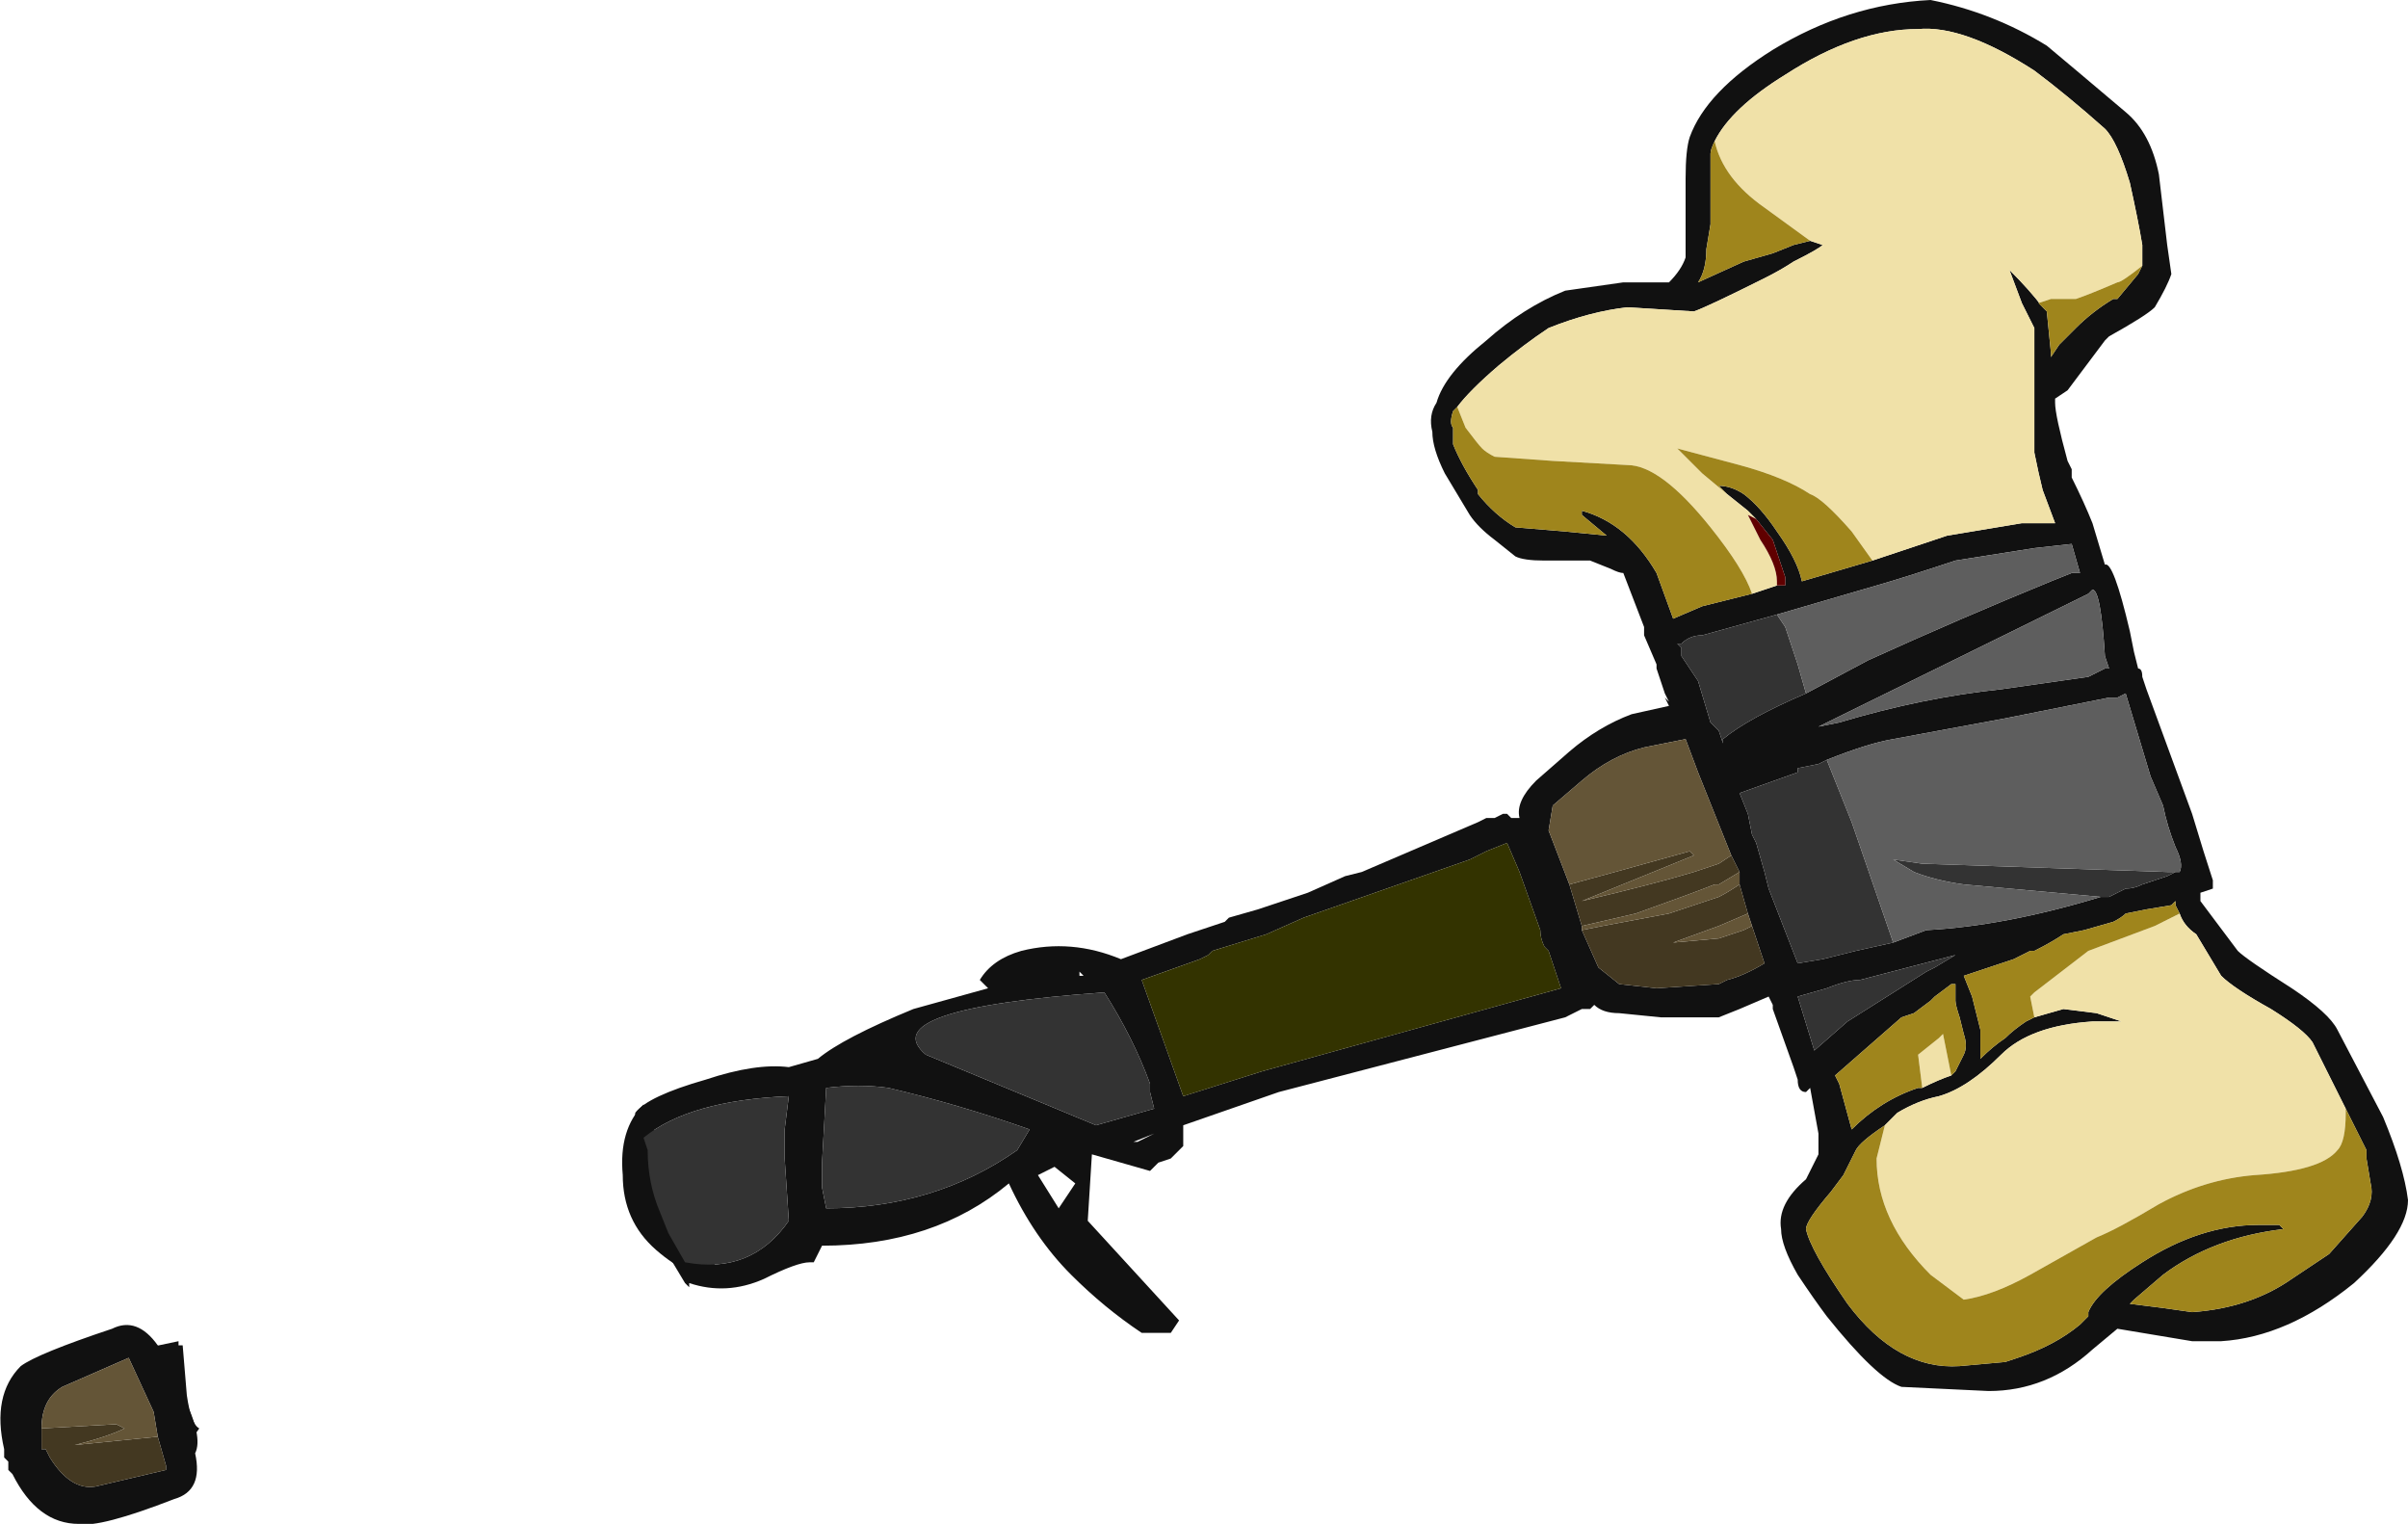 <?xml version="1.0" encoding="UTF-8" standalone="no"?>
<svg xmlns:ffdec="https://www.free-decompiler.com/flash" xmlns:xlink="http://www.w3.org/1999/xlink" ffdec:objectType="frame" height="128.45px" width="203.0px" xmlns="http://www.w3.org/2000/svg">
  <g transform="matrix(1.0, 0.0, 0.0, 1.0, 91.35, 92.05)">
    <use ffdec:characterId="475" height="18.35" transform="matrix(7.0, 0.0, 0.0, 7.0, -91.35, -92.05)" width="29.0" xlink:href="#shape0"/>
  </g>
  <defs>
    <g id="shape0" transform="matrix(1.0, 0.0, 0.0, 1.0, 13.05, 13.15)">
      <path d="M-5.55 1.0 Q-5.6 0.45 -5.3 0.15 L-4.65 1.75 -4.3 2.3 Q-4.75 2.25 -5.15 1.9 -5.55 1.55 -5.55 1.0 M-10.85 3.05 L-10.8 3.65 Q-10.75 4.0 -10.65 4.05 L-10.9 4.4 -11.35 3.1 Q-11.15 3.05 -10.9 3.0 L-10.9 3.05 -10.85 3.05" fill="#111111" fill-rule="evenodd" stroke="none"/>
      <path d="M12.75 -9.95 L12.75 -10.2 Q12.7 -10.5 12.6 -10.95 12.45 -11.45 12.3 -11.6 11.85 -12.0 11.45 -12.3 10.6 -12.85 10.05 -12.8 9.3 -12.8 8.45 -12.25 7.8 -11.85 7.6 -11.45 7.55 -11.35 7.55 -11.3 L7.55 -10.45 7.5 -10.15 Q7.5 -9.9 7.4 -9.75 L7.95 -10.0 8.3 -10.1 8.55 -10.2 8.75 -10.25 8.9 -10.2 Q8.85 -10.15 8.55 -10.0 8.4 -9.9 8.2 -9.8 7.5 -9.45 7.35 -9.4 L6.55 -9.45 Q6.1 -9.4 5.6 -9.2 5.3 -9.0 5.0 -8.75 4.65 -8.45 4.5 -8.25 L4.45 -8.2 Q4.4 -8.05 4.45 -8.0 L4.45 -7.8 Q4.55 -7.55 4.75 -7.25 L4.75 -7.2 Q4.95 -6.95 5.2 -6.8 L5.8 -6.75 6.3 -6.7 6.0 -6.95 6.0 -7.0 Q6.55 -6.85 6.9 -6.25 L7.1 -5.7 7.45 -5.85 8.05 -6.0 8.35 -6.1 8.45 -6.1 8.45 -6.2 8.3 -6.65 8.1 -6.9 8.0 -7.0 7.75 -7.2 7.65 -7.3 Q7.8 -7.3 7.95 -7.2 8.15 -7.05 8.35 -6.75 8.6 -6.4 8.65 -6.15 L9.5 -6.4 10.4 -6.7 11.3 -6.85 11.7 -6.85 11.55 -7.25 Q11.5 -7.45 11.45 -7.7 L11.45 -8.05 Q11.45 -8.15 11.45 -8.2 L11.45 -9.2 11.3 -9.5 11.15 -9.9 Q11.4 -9.65 11.55 -9.45 L11.6 -9.4 11.65 -8.9 11.65 -8.85 11.75 -9.0 11.95 -9.2 Q12.15 -9.4 12.4 -9.55 L12.45 -9.55 12.7 -9.85 12.75 -9.95 M7.3 -11.5 Q7.5 -12.05 8.3 -12.55 9.2 -13.1 10.2 -13.15 10.95 -13.0 11.6 -12.6 11.9 -12.35 12.55 -11.8 12.85 -11.55 12.95 -11.05 L13.05 -10.2 13.1 -9.85 Q13.05 -9.7 12.9 -9.45 12.8 -9.35 12.35 -9.1 L12.3 -9.05 11.85 -8.45 11.7 -8.35 11.7 -8.3 Q11.7 -8.15 11.85 -7.6 L11.9 -7.5 11.9 -7.4 Q12.05 -7.1 12.15 -6.85 L12.3 -6.35 Q12.4 -6.4 12.6 -5.55 L12.65 -5.3 12.7 -5.1 Q12.75 -5.1 12.75 -5.0 L12.8 -4.85 13.35 -3.35 Q13.5 -2.85 13.6 -2.55 L13.6 -2.45 13.45 -2.4 13.45 -2.3 13.9 -1.7 Q14.0 -1.6 14.55 -1.25 15.0 -0.95 15.1 -0.75 L15.65 0.3 Q15.9 0.9 15.95 1.3 15.95 1.7 15.3 2.3 14.5 2.95 13.7 3.0 L13.35 3.0 12.45 2.85 12.15 3.1 Q11.6 3.6 10.9 3.6 L9.85 3.55 Q9.55 3.45 8.95 2.7 8.8 2.5 8.6 2.2 8.4 1.85 8.4 1.65 8.35 1.35 8.7 1.05 L8.85 0.75 8.85 0.5 8.75 -0.05 8.7 0.0 Q8.6 0.0 8.6 -0.15 L8.55 -0.3 8.3 -1.0 8.3 -1.05 8.25 -1.15 7.9 -1.0 7.65 -0.9 6.95 -0.9 6.45 -0.95 Q6.25 -0.95 6.15 -1.05 L6.1 -1.0 6.0 -1.0 5.8 -0.9 2.35 0.0 1.2 0.4 1.2 0.65 1.05 0.8 0.9 0.85 0.8 0.95 0.1 0.75 0.05 1.55 1.15 2.75 1.05 2.9 0.7 2.9 Q0.25 2.6 -0.15 2.2 -0.6 1.75 -0.9 1.1 -1.8 1.85 -3.15 1.85 L-3.25 2.05 -3.3 2.05 Q-3.45 2.05 -3.85 2.25 -4.3 2.45 -4.75 2.3 L-4.75 2.35 -4.8 2.3 -4.95 2.05 -5.0 2.0 Q-5.2 1.45 -5.35 0.9 L-5.4 0.8 -5.4 0.25 Q-5.25 0.05 -4.55 -0.15 -3.95 -0.35 -3.55 -0.3 L-3.2 -0.4 Q-2.9 -0.65 -2.05 -1.0 L-1.15 -1.25 -1.25 -1.35 Q-1.1 -1.6 -0.75 -1.7 -0.15 -1.85 0.45 -1.6 L1.25 -1.9 1.7 -2.05 1.75 -2.1 2.1 -2.2 2.7 -2.4 3.15 -2.6 3.35 -2.65 4.75 -3.25 4.85 -3.3 4.95 -3.3 5.05 -3.35 5.1 -3.35 5.15 -3.3 5.25 -3.3 Q5.2 -3.5 5.45 -3.75 L5.85 -4.1 Q6.2 -4.4 6.6 -4.55 L7.05 -4.65 7.0 -4.75 7.05 -4.7 7.0 -4.8 6.9 -5.1 6.9 -5.15 6.75 -5.5 6.75 -5.6 6.5 -6.25 Q6.45 -6.25 6.35 -6.3 L6.1 -6.4 5.55 -6.4 Q5.3 -6.4 5.2 -6.45 L4.95 -6.65 Q4.75 -6.8 4.65 -6.95 L4.35 -7.45 Q4.2 -7.75 4.2 -7.95 4.15 -8.15 4.25 -8.3 4.35 -8.65 4.85 -9.05 5.3 -9.45 5.8 -9.65 L6.5 -9.75 7.05 -9.75 Q7.2 -9.9 7.25 -10.05 L7.25 -11.0 Q7.25 -11.35 7.3 -11.5 M2.65 -2.1 L2.2 -1.9 1.55 -1.7 1.5 -1.65 1.4 -1.6 0.7 -1.35 1.2 0.05 2.15 -0.25 5.75 -1.25 5.6 -1.7 5.55 -1.75 Q5.5 -1.85 5.5 -1.95 L5.25 -2.65 5.1 -3.0 4.85 -2.9 4.65 -2.8 2.65 -2.1 M0.8 -0.1 Q0.6 -0.65 0.25 -1.2 -2.55 -1.0 -1.9 -0.45 L0.15 0.4 0.85 0.2 0.8 0.0 0.8 -0.1 M7.8 -2.85 L7.4 -3.85 7.25 -4.25 6.75 -4.15 Q6.35 -4.05 6.0 -3.75 L5.65 -3.45 5.6 -3.15 5.85 -2.5 6.0 -2.0 6.0 -1.95 6.2 -1.5 6.45 -1.3 6.9 -1.25 7.65 -1.3 7.75 -1.35 Q7.95 -1.4 8.2 -1.55 L8.05 -2.0 8.0 -2.15 7.9 -2.5 7.9 -2.65 7.8 -2.85 M8.7 -4.8 L9.45 -5.2 Q10.55 -5.7 11.65 -6.15 L11.9 -6.25 12.0 -6.25 11.9 -6.6 11.45 -6.55 10.5 -6.4 Q9.9 -6.2 9.55 -6.1 L8.35 -5.75 7.45 -5.5 Q7.3 -5.5 7.2 -5.4 L7.15 -5.4 7.2 -5.35 7.2 -5.25 7.4 -4.95 7.55 -4.45 7.65 -4.35 7.7 -4.2 7.7 -4.25 Q8.0 -4.5 8.7 -4.8 M8.95 -4.0 L8.85 -3.95 8.6 -3.9 8.6 -3.85 7.9 -3.6 8.0 -3.35 8.05 -3.1 8.1 -3.0 8.2 -2.65 8.25 -2.45 8.6 -1.55 8.9 -1.6 9.3 -1.7 9.75 -1.8 10.15 -1.95 Q11.1 -2.0 12.25 -2.35 L12.35 -2.35 12.55 -2.45 Q12.65 -2.45 12.75 -2.5 L13.05 -2.6 13.15 -2.65 13.2 -2.65 Q13.25 -2.75 13.15 -2.95 13.05 -3.2 13.0 -3.45 L12.85 -3.8 12.55 -4.8 12.45 -4.75 12.35 -4.75 11.1 -4.5 9.75 -4.25 Q9.45 -4.2 8.95 -4.0 M9.1 -4.45 Q10.1 -4.75 11.05 -4.85 L12.1 -5.0 12.3 -5.1 12.35 -5.1 12.3 -5.25 Q12.25 -6.05 12.15 -6.05 L12.1 -6.0 8.85 -4.4 9.1 -4.45 M8.6 -1.15 L8.8 -0.5 9.2 -0.85 10.15 -1.45 10.25 -1.5 10.5 -1.65 9.35 -1.35 Q9.2 -1.35 8.95 -1.25 L8.6 -1.15 M10.45 -0.2 L10.5 -0.25 10.6 -0.45 Q10.65 -0.55 10.6 -0.7 L10.55 -0.9 Q10.5 -1.05 10.5 -1.1 L10.5 -1.3 10.45 -1.3 10.25 -1.15 10.2 -1.1 10.0 -0.95 9.85 -0.9 9.05 -0.2 9.1 -0.1 9.25 0.45 Q9.6 0.1 10.05 -0.05 L10.1 -0.05 Q10.3 -0.15 10.45 -0.2 M13.2 -2.15 L13.15 -2.25 13.15 -2.3 13.1 -2.25 12.8 -2.2 12.55 -2.15 Q12.5 -2.1 12.4 -2.05 L12.05 -1.95 11.8 -1.9 Q11.65 -1.8 11.45 -1.7 L11.4 -1.7 11.2 -1.6 10.6 -1.4 10.7 -1.15 10.8 -0.75 10.8 -0.4 Q10.95 -0.55 11.1 -0.65 11.2 -0.75 11.35 -0.85 L11.45 -0.9 11.8 -1.0 12.2 -0.95 12.5 -0.85 12.15 -0.85 Q11.4 -0.8 11.05 -0.45 10.65 -0.05 10.3 0.05 10.05 0.1 9.8 0.25 L9.65 0.4 Q9.35 0.6 9.3 0.7 L9.15 1.0 9.0 1.2 Q8.7 1.55 8.7 1.65 8.75 1.9 9.2 2.55 9.8 3.35 10.55 3.3 L11.1 3.25 11.25 3.2 Q11.7 3.05 12.0 2.8 L12.1 2.7 12.1 2.65 Q12.2 2.4 12.75 2.05 13.45 1.6 14.15 1.6 L14.4 1.6 14.45 1.65 Q13.6 1.75 13.0 2.2 L12.65 2.5 12.6 2.55 13.0 2.6 13.35 2.65 Q14.05 2.6 14.55 2.25 L15.0 1.95 15.4 1.5 Q15.55 1.3 15.5 1.1 L15.45 0.8 15.45 0.7 15.2 0.2 14.8 -0.6 Q14.7 -0.75 14.3 -1.0 13.85 -1.25 13.7 -1.4 L13.4 -1.9 Q13.25 -2.0 13.2 -2.15 M-0.05 -1.4 L0.0 -1.4 -0.05 -1.45 -0.05 -1.4 M0.6 0.6 L0.65 0.6 0.85 0.5 0.6 0.6 M-2.35 -0.05 Q-2.7 -0.1 -3.1 -0.05 L-3.15 0.85 -3.15 1.15 -3.1 1.4 Q-1.8 1.4 -0.8 0.7 L-0.65 0.45 Q-1.5 0.15 -2.35 -0.05 M-0.35 0.9 L-0.55 1.0 -0.3 1.4 -0.1 1.1 -0.35 0.9 M-3.6 0.8 L-3.6 0.45 -3.55 0.05 Q-4.75 0.1 -5.3 0.55 L-5.25 0.7 Q-5.25 1.1 -5.1 1.45 L-5.0 1.7 -4.8 2.05 Q-4.0 2.2 -3.55 1.55 L-3.6 0.8 M-10.7 4.35 Q-10.6 4.8 -10.95 4.9 -11.85 5.25 -12.1 5.2 -12.6 5.2 -12.9 4.6 L-12.95 4.55 -12.95 4.45 -13.0 4.4 -13.0 4.3 Q-13.15 3.65 -12.8 3.3 -12.6 3.15 -11.7 2.85 -11.4 2.7 -11.15 3.05 -11.0 3.2 -10.85 3.65 -10.6 4.15 -10.7 4.35 M-11.15 4.15 L-11.2 3.85 -11.5 3.2 -12.3 3.55 Q-12.55 3.7 -12.55 4.05 L-12.55 4.3 -12.5 4.3 -12.45 4.4 Q-12.2 4.8 -11.9 4.75 L-11.05 4.55 -11.05 4.5 -11.15 4.15" fill="#111111" fill-rule="evenodd" stroke="none"/>
      <path d="M2.65 -2.1 L4.65 -2.8 4.85 -2.9 5.1 -3.0 5.25 -2.65 5.5 -1.95 Q5.5 -1.85 5.55 -1.75 L5.6 -1.7 5.75 -1.25 2.15 -0.25 1.2 0.05 0.7 -1.35 1.4 -1.6 1.5 -1.65 1.55 -1.7 2.2 -1.9 2.65 -2.1" fill="#333300" fill-rule="evenodd" stroke="none"/>
      <path d="M7.6 -11.45 Q7.8 -11.85 8.45 -12.25 9.3 -12.8 10.05 -12.8 10.6 -12.85 11.45 -12.3 11.85 -12.0 12.3 -11.6 12.45 -11.45 12.6 -10.95 12.7 -10.5 12.75 -10.2 L12.75 -9.95 Q12.5 -9.75 12.45 -9.75 12.1 -9.6 11.95 -9.55 L11.65 -9.55 11.5 -9.5 11.55 -9.45 Q11.4 -9.65 11.15 -9.9 L11.3 -9.5 11.45 -9.2 11.45 -8.2 Q11.45 -8.15 11.45 -8.05 L11.45 -7.7 Q11.5 -7.45 11.55 -7.25 L11.7 -6.85 11.3 -6.85 10.4 -6.7 9.5 -6.4 9.25 -6.75 Q8.9 -7.15 8.75 -7.2 8.45 -7.4 7.9 -7.55 L7.15 -7.75 7.45 -7.45 7.75 -7.2 8.0 -7.0 8.1 -6.9 8.0 -6.95 8.15 -6.65 Q8.35 -6.35 8.35 -6.15 L8.35 -6.1 8.05 -6.0 Q7.95 -6.3 7.55 -6.8 6.95 -7.55 6.55 -7.55 L5.65 -7.6 4.95 -7.65 Q4.85 -7.7 4.8 -7.75 4.75 -7.8 4.6 -8.0 L4.5 -8.25 Q4.65 -8.45 5.0 -8.75 5.3 -9.0 5.6 -9.2 6.1 -9.4 6.55 -9.45 L7.35 -9.4 Q7.5 -9.45 8.2 -9.8 8.4 -9.9 8.55 -10.0 8.85 -10.15 8.9 -10.2 L8.75 -10.25 8.2 -10.65 Q7.7 -11.0 7.6 -11.45 M10.1 -0.05 L10.05 -0.45 10.3 -0.65 10.35 -0.7 10.45 -0.2 Q10.3 -0.15 10.1 -0.05 M11.45 -0.9 L11.4 -1.15 11.45 -1.2 12.1 -1.7 12.9 -2.0 13.2 -2.15 Q13.25 -2.0 13.4 -1.9 L13.7 -1.4 Q13.85 -1.25 14.3 -1.0 14.7 -0.75 14.8 -0.6 L15.2 0.2 15.2 0.25 Q15.2 0.6 15.1 0.7 14.9 0.95 14.1 1.0 13.5 1.05 12.95 1.35 12.45 1.65 12.2 1.75 L11.4 2.2 Q10.95 2.45 10.6 2.5 L10.2 2.2 Q9.55 1.55 9.55 0.8 L9.65 0.4 9.8 0.25 Q10.05 0.1 10.3 0.05 10.65 -0.05 11.05 -0.45 11.4 -0.8 12.15 -0.85 L12.5 -0.85 12.2 -0.95 11.8 -1.0 11.45 -0.9" fill="#f0e1a8" fill-rule="evenodd" stroke="none"/>
      <path d="M8.35 -6.1 L8.35 -6.15 Q8.35 -6.35 8.15 -6.65 L8.0 -6.95 8.1 -6.9 8.3 -6.65 8.45 -6.2 8.45 -6.1 8.35 -6.1" fill="#600000" fill-rule="evenodd" stroke="none"/>
      <path d="M7.6 -11.45 Q7.7 -11.0 8.2 -10.65 L8.75 -10.25 8.55 -10.2 8.3 -10.1 7.95 -10.0 7.4 -9.75 Q7.5 -9.9 7.5 -10.15 L7.55 -10.45 7.55 -11.3 Q7.55 -11.35 7.6 -11.45 M4.5 -8.25 L4.6 -8.0 Q4.75 -7.8 4.8 -7.75 4.85 -7.7 4.95 -7.65 L5.65 -7.6 6.55 -7.55 Q6.95 -7.55 7.55 -6.8 7.95 -6.3 8.05 -6.0 L7.45 -5.85 7.1 -5.7 6.9 -6.25 Q6.55 -6.85 6.0 -7.0 L6.0 -6.95 6.3 -6.7 5.8 -6.75 5.2 -6.8 Q4.95 -6.95 4.75 -7.2 L4.75 -7.25 Q4.55 -7.55 4.45 -7.8 L4.45 -8.0 Q4.4 -8.05 4.45 -8.2 L4.5 -8.25 M7.75 -7.2 L7.45 -7.45 7.15 -7.75 7.9 -7.55 Q8.45 -7.4 8.75 -7.2 8.9 -7.15 9.25 -6.75 L9.5 -6.4 8.65 -6.15 Q8.6 -6.4 8.35 -6.75 8.15 -7.05 7.95 -7.2 7.8 -7.3 7.65 -7.3 L7.75 -7.2 M11.55 -9.45 L11.5 -9.5 11.65 -9.55 11.95 -9.55 Q12.1 -9.6 12.45 -9.75 12.5 -9.75 12.75 -9.95 L12.7 -9.85 12.45 -9.55 12.4 -9.55 Q12.15 -9.4 11.95 -9.2 L11.75 -9.0 11.65 -8.85 11.65 -8.9 11.6 -9.4 11.55 -9.45 M10.1 -0.05 L10.05 -0.05 Q9.6 0.1 9.25 0.45 L9.1 -0.1 9.05 -0.2 9.85 -0.9 10.0 -0.95 10.2 -1.1 10.25 -1.15 10.45 -1.3 10.5 -1.3 10.5 -1.1 Q10.5 -1.05 10.55 -0.9 L10.6 -0.7 Q10.65 -0.55 10.6 -0.45 L10.5 -0.25 10.45 -0.2 10.35 -0.7 10.3 -0.65 10.05 -0.45 10.1 -0.05 M13.2 -2.15 L12.9 -2.0 12.1 -1.7 11.45 -1.2 11.4 -1.15 11.45 -0.9 11.35 -0.85 Q11.2 -0.75 11.1 -0.65 10.95 -0.55 10.8 -0.4 L10.8 -0.75 10.7 -1.15 10.6 -1.4 11.2 -1.6 11.4 -1.7 11.45 -1.7 Q11.65 -1.8 11.8 -1.9 L12.05 -1.95 12.4 -2.05 Q12.5 -2.1 12.55 -2.15 L12.8 -2.2 13.1 -2.25 13.15 -2.3 13.15 -2.25 13.2 -2.15 M9.65 0.4 L9.55 0.8 Q9.55 1.55 10.2 2.2 L10.6 2.5 Q10.95 2.45 11.4 2.2 L12.2 1.75 Q12.45 1.65 12.95 1.35 13.5 1.05 14.1 1.0 14.9 0.95 15.1 0.7 15.2 0.6 15.2 0.25 L15.2 0.2 15.45 0.7 15.45 0.8 15.5 1.1 Q15.55 1.3 15.4 1.5 L15.0 1.95 14.55 2.25 Q14.05 2.6 13.35 2.65 L13.0 2.6 12.6 2.55 12.65 2.5 13.0 2.2 Q13.6 1.75 14.45 1.65 L14.4 1.6 14.15 1.6 Q13.45 1.6 12.75 2.05 12.2 2.4 12.1 2.65 L12.1 2.7 12.0 2.8 Q11.7 3.05 11.25 3.2 L11.1 3.25 10.55 3.3 Q9.8 3.35 9.2 2.55 8.75 1.9 8.7 1.65 8.7 1.55 9.0 1.2 L9.15 1.0 9.3 0.7 Q9.35 0.6 9.65 0.4" fill="#9f851c" fill-rule="evenodd" stroke="none"/>
      <path d="M0.8 -0.1 L0.8 0.0 0.85 0.2 0.15 0.4 -1.9 -0.45 Q-2.55 -1.0 0.25 -1.2 0.6 -0.65 0.8 -0.1 M8.35 -5.75 L8.45 -5.6 8.6 -5.15 8.7 -4.8 Q8.0 -4.5 7.7 -4.25 L7.7 -4.2 7.65 -4.35 7.55 -4.45 7.4 -4.95 7.2 -5.25 7.2 -5.35 7.15 -5.4 7.2 -5.4 Q7.3 -5.5 7.45 -5.5 L8.35 -5.75 M9.75 -1.8 L9.3 -1.7 8.9 -1.6 8.6 -1.55 8.25 -2.45 8.2 -2.65 8.1 -3.0 8.05 -3.1 8.0 -3.35 7.9 -3.6 8.6 -3.85 8.6 -3.9 8.85 -3.95 8.95 -4.0 9.25 -3.25 9.75 -1.8 M13.2 -2.65 L13.15 -2.65 13.05 -2.6 12.75 -2.5 Q12.65 -2.45 12.55 -2.45 L12.35 -2.35 12.25 -2.35 10.6 -2.5 Q10.25 -2.55 10.0 -2.65 L9.75 -2.8 10.1 -2.75 13.05 -2.65 13.2 -2.65 M8.6 -1.15 L8.95 -1.25 Q9.2 -1.35 9.35 -1.35 L10.5 -1.65 10.25 -1.5 10.15 -1.45 9.2 -0.85 8.8 -0.5 8.6 -1.15 M-2.35 -0.05 Q-1.5 0.15 -0.65 0.45 L-0.8 0.7 Q-1.8 1.4 -3.1 1.4 L-3.15 1.15 -3.15 0.85 -3.1 -0.05 Q-2.7 -0.1 -2.35 -0.05 M-3.6 0.8 L-3.55 1.55 Q-4.0 2.2 -4.8 2.05 L-5.0 1.7 -5.1 1.45 Q-5.25 1.1 -5.25 0.7 L-5.3 0.55 Q-4.75 0.1 -3.55 0.05 L-3.6 0.45 -3.6 0.8" fill="#333333" fill-rule="evenodd" stroke="none"/>
      <path d="M8.35 -5.75 L9.55 -6.1 Q9.9 -6.2 10.5 -6.4 L11.45 -6.55 11.9 -6.6 12.0 -6.25 11.9 -6.25 11.65 -6.15 Q10.55 -5.7 9.45 -5.2 L8.7 -4.8 8.6 -5.15 8.45 -5.6 8.35 -5.75 M9.75 -1.8 L9.25 -3.25 8.95 -4.0 Q9.45 -4.2 9.75 -4.25 L11.1 -4.5 12.35 -4.75 12.45 -4.75 12.55 -4.8 12.85 -3.8 13.0 -3.45 Q13.05 -3.2 13.15 -2.95 13.25 -2.75 13.2 -2.65 L13.05 -2.65 10.1 -2.75 9.75 -2.8 10.0 -2.65 Q10.25 -2.55 10.6 -2.5 L12.25 -2.35 Q11.1 -2.0 10.15 -1.95 L9.75 -1.8 M9.1 -4.45 L8.85 -4.4 12.1 -6.0 12.15 -6.05 Q12.25 -6.05 12.3 -5.25 L12.35 -5.1 12.3 -5.1 12.1 -5.0 11.05 -4.85 Q10.1 -4.75 9.1 -4.45" fill="#5e5e5e" fill-rule="evenodd" stroke="none"/>
      <path d="M5.85 -2.5 L6.4 -2.65 7.3 -2.9 7.35 -2.85 6.0 -2.3 Q6.85 -2.5 7.35 -2.65 L7.65 -2.75 7.8 -2.85 7.9 -2.65 7.65 -2.5 7.6 -2.5 Q7.35 -2.4 6.65 -2.15 L6.0 -2.0 5.85 -2.5 M7.9 -2.5 L8.0 -2.15 7.65 -2.0 7.1 -1.8 7.65 -1.85 7.95 -1.95 8.05 -2.0 8.2 -1.55 Q7.95 -1.4 7.75 -1.35 L7.65 -1.3 6.9 -1.25 6.45 -1.3 6.2 -1.5 6.0 -1.95 6.25 -2.0 7.05 -2.15 7.65 -2.35 Q7.75 -2.4 7.9 -2.5 M-11.15 4.15 L-11.05 4.5 -11.05 4.55 -11.9 4.75 Q-12.2 4.8 -12.45 4.4 L-12.5 4.3 -12.55 4.3 -12.55 4.05 -11.65 4.0 -11.55 4.05 Q-11.75 4.15 -12.15 4.25 L-11.15 4.15" fill="#433821" fill-rule="evenodd" stroke="none"/>
      <path d="M5.85 -2.5 L5.6 -3.15 5.65 -3.45 6.0 -3.75 Q6.35 -4.05 6.75 -4.15 L7.25 -4.25 7.4 -3.85 7.8 -2.85 7.65 -2.75 7.35 -2.65 Q6.85 -2.5 6.0 -2.3 L7.35 -2.85 7.3 -2.9 6.4 -2.65 5.85 -2.5 M7.9 -2.65 L7.9 -2.5 Q7.75 -2.4 7.65 -2.35 L7.05 -2.15 6.25 -2.0 6.0 -1.95 6.0 -2.0 6.65 -2.15 Q7.35 -2.4 7.6 -2.5 L7.65 -2.5 7.9 -2.65 M8.0 -2.15 L8.05 -2.0 7.95 -1.95 7.65 -1.85 7.1 -1.8 7.65 -2.0 8.0 -2.15 M-12.55 4.05 Q-12.55 3.7 -12.3 3.55 L-11.5 3.2 -11.2 3.85 -11.15 4.15 -12.15 4.25 Q-11.75 4.15 -11.55 4.05 L-11.65 4.0 -12.55 4.05" fill="#645537" fill-rule="evenodd" stroke="none"/>
    </g>
  </defs>
</svg>
